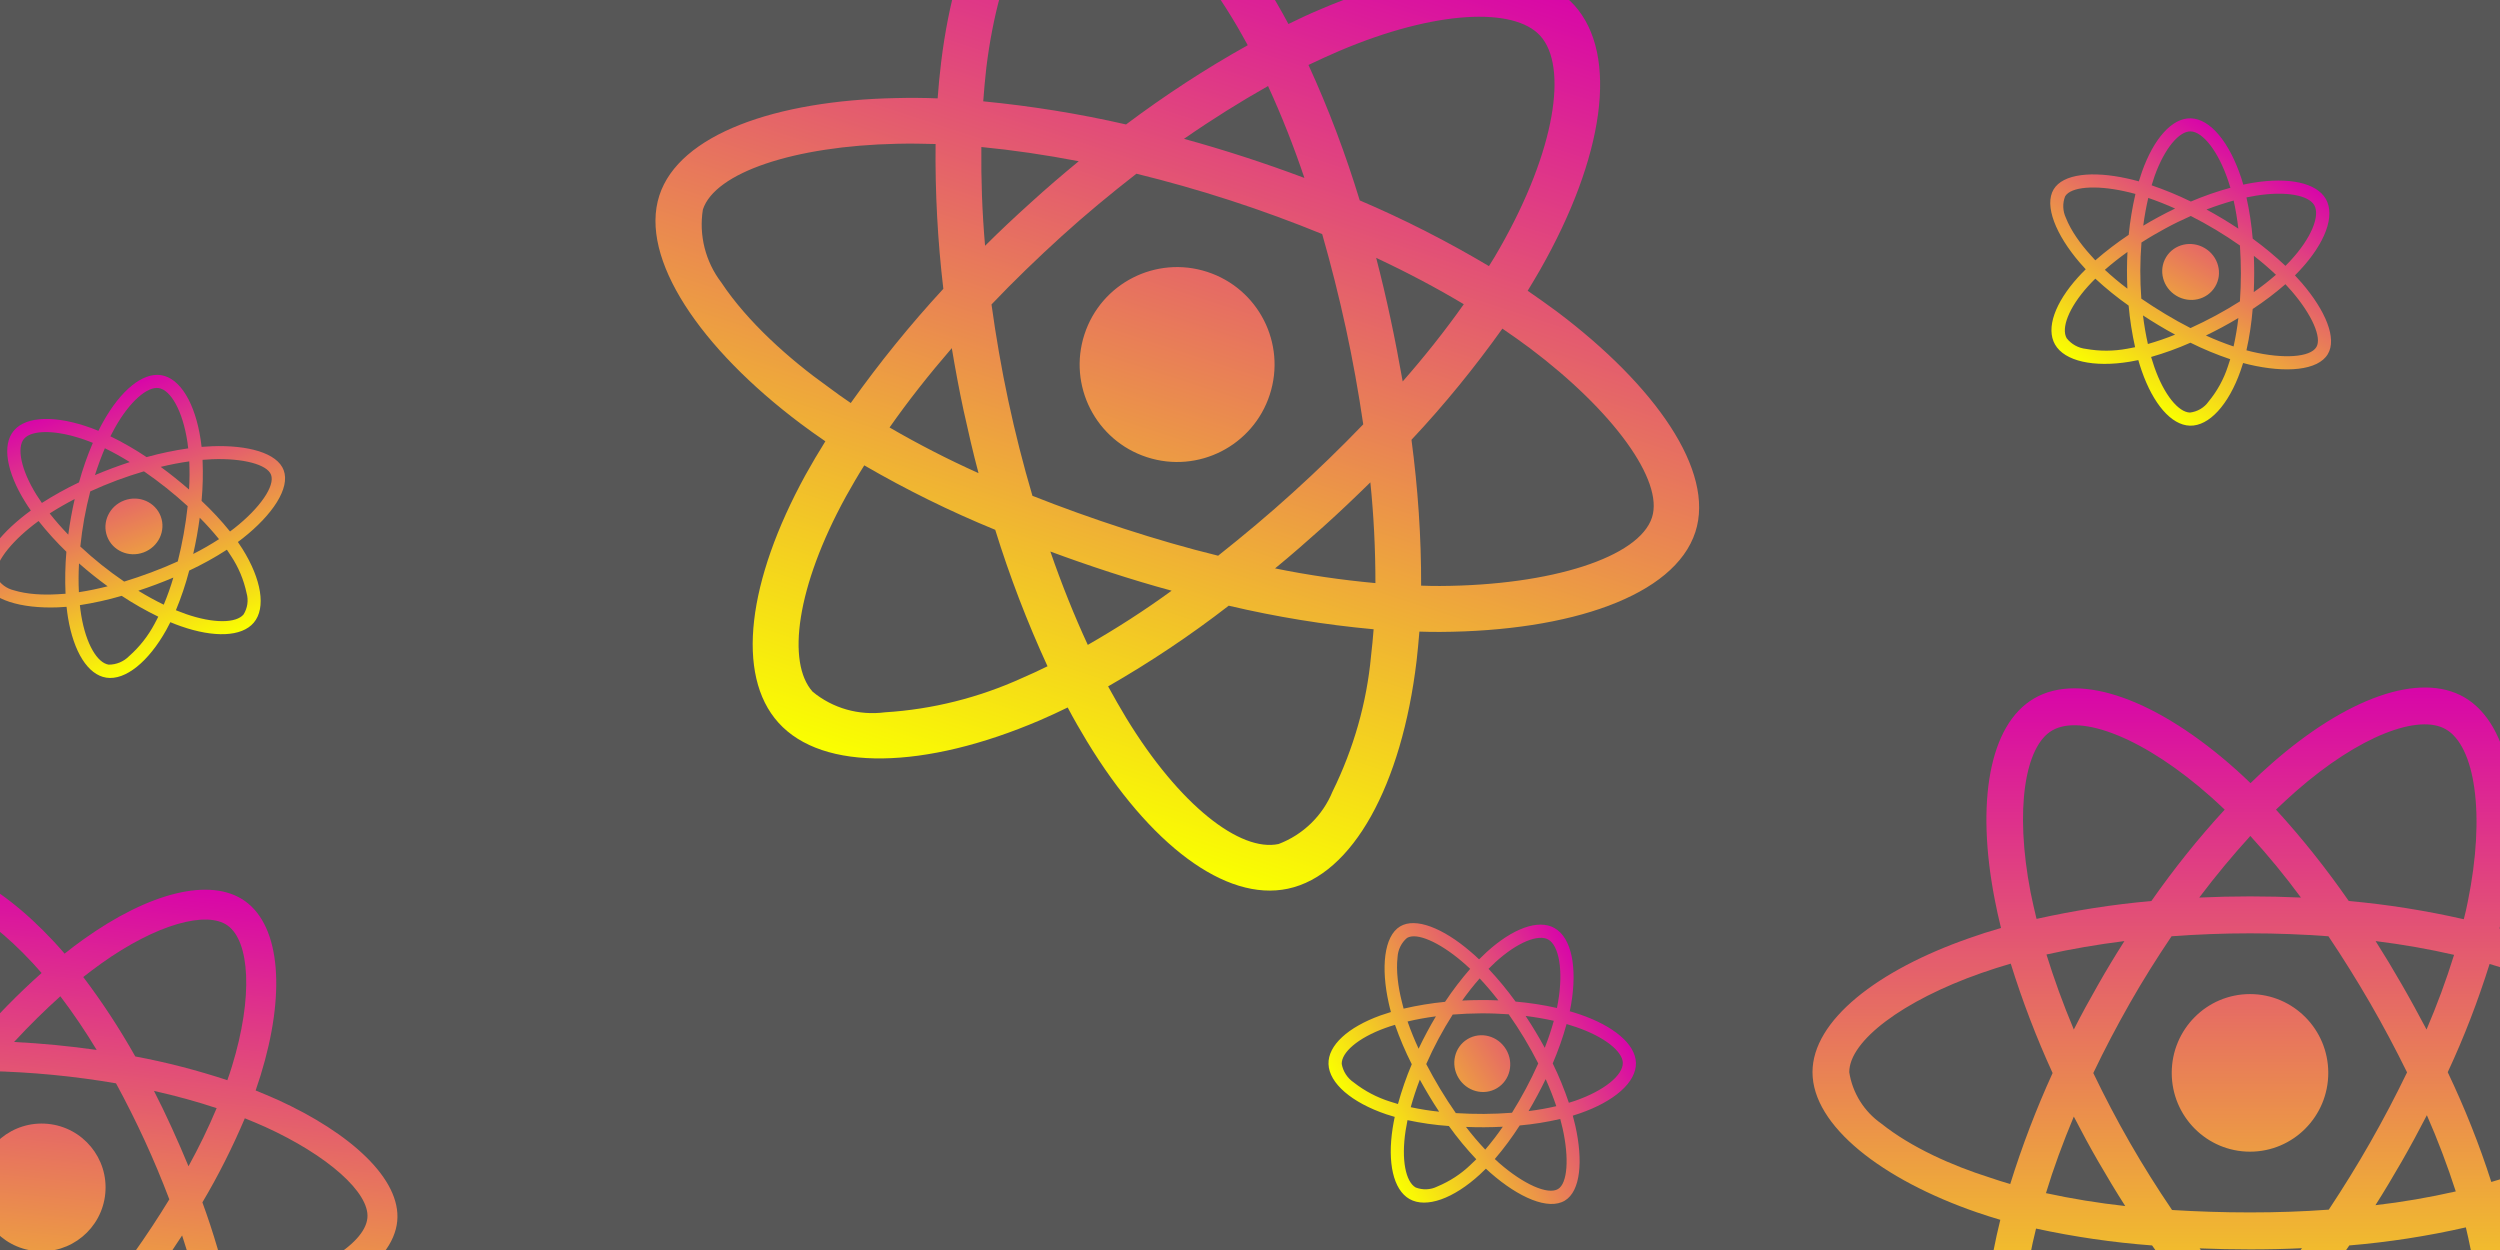 <svg width="120" height="60" viewBox="0 0 120 60" fill="none" xmlns="http://www.w3.org/2000/svg">
<rect x="0" y="0" width="120" height="60" fill="#333333" stroke="none"/>
<g clip-path="url(#clip0_197_26)">
<rect width="120" height="60" fill="#575757"/>
<path d="M13.318 52.786C12.969 52.632 12.62 52.484 12.271 52.343C12.354 52.102 12.431 51.86 12.508 51.619C13.711 47.725 13.478 44.48 11.76 43.252C10.104 42.077 7.144 42.848 4.008 45.089C3.698 45.308 3.393 45.541 3.101 45.775C2.938 45.584 2.768 45.393 2.597 45.209C-0.176 42.224 -3.107 40.798 -5.028 41.682C-6.872 42.527 -7.682 45.483 -7.31 49.313C-7.273 49.694 -7.228 50.068 -7.171 50.45C-7.609 50.529 -8.042 50.622 -8.449 50.724C-12.127 51.615 -14.867 53.315 -15.061 55.328C-15.261 57.408 -12.743 59.756 -9.165 61.379C-8.875 61.508 -8.584 61.636 -8.286 61.753C-8.425 62.143 -8.549 62.528 -8.668 62.927C-9.724 66.559 -9.46 69.544 -7.811 70.719C-6.111 71.932 -2.982 71.158 0.212 68.861C0.465 68.677 0.719 68.486 0.974 68.282C1.24 68.597 1.52 68.9 1.801 69.196C4.418 71.923 7.142 73.188 8.979 72.349C10.878 71.483 11.768 68.386 11.378 64.474C11.347 64.175 11.309 63.868 11.265 63.554C11.484 63.515 11.697 63.468 11.91 63.422C15.879 62.519 18.863 60.727 19.067 58.614C19.261 56.595 16.824 54.382 13.318 52.786ZM4.844 46.259C7.532 44.338 9.926 43.714 10.921 44.422C11.985 45.177 12.167 47.832 11.13 51.197C11.061 51.419 10.993 51.634 10.912 51.849C9.464 51.373 7.988 50.988 6.494 50.71C5.747 49.387 4.915 48.109 3.996 46.897C4.279 46.676 4.555 46.467 4.844 46.259ZM-5.035 58.029C-4.785 58.645 -4.527 59.255 -4.249 59.861C-3.965 60.473 -3.674 61.087 -3.362 61.689C-4.391 61.475 -5.408 61.209 -6.407 60.891C-6.021 59.959 -5.559 59.001 -5.035 58.029ZM-4.71 54.657C-5.034 53.623 -5.294 52.616 -5.497 51.648C-4.516 51.527 -3.48 51.452 -2.407 51.42C-2.814 51.94 -3.215 52.473 -3.597 53.015C-3.978 53.55 -4.354 54.099 -4.71 54.657ZM-4.113 56.416C-3.584 55.539 -3.018 54.685 -2.426 53.847C-1.834 53.01 -1.204 52.202 -0.55 51.411C0.457 51.434 1.481 51.492 2.521 51.592C3.561 51.692 4.583 51.831 5.569 52C6.055 52.895 6.512 53.806 6.941 54.736C7.369 55.665 7.763 56.611 8.128 57.568C7.593 58.445 7.026 59.305 6.426 60.149C5.834 60.986 5.212 61.794 4.563 62.593C3.563 62.571 2.526 62.505 1.48 62.404C0.433 62.303 -0.577 62.172 -1.551 62.018C-2.049 61.115 -2.512 60.196 -2.94 59.26C-3.368 58.324 -3.755 57.379 -4.113 56.416ZM7.597 60.988C7.993 60.434 8.37 59.872 8.741 59.302C9.075 60.31 9.354 61.325 9.584 62.363C8.528 62.497 7.464 62.576 6.399 62.595C6.813 62.07 7.208 61.529 7.597 60.988ZM9.048 55.981C8.791 55.364 8.527 54.747 8.249 54.142C7.977 53.544 7.691 52.951 7.391 52.364C8.452 52.601 9.461 52.879 10.399 53.192C9.998 54.149 9.545 55.074 9.048 55.981ZM2.897 47.821C3.524 48.648 4.107 49.511 4.641 50.397C3.327 50.21 2 50.082 0.675 50.015C1.411 49.218 2.161 48.483 2.897 47.821ZM-4.441 42.99C-3.258 42.445 -0.862 43.617 1.534 46.189C1.687 46.352 1.838 46.528 1.996 46.705C0.855 47.718 -0.212 48.813 -1.205 49.969C-2.724 49.957 -4.239 50.047 -5.751 50.231C-5.804 49.882 -5.844 49.529 -5.884 49.175C-6.2 45.889 -5.553 43.495 -4.441 42.99ZM-7.766 60.404C-8.038 60.297 -8.303 60.184 -8.568 60.064C-9.944 59.481 -11.489 58.619 -12.567 57.58C-13.195 57.048 -13.579 56.285 -13.628 55.466C-13.511 54.246 -11.254 52.889 -8.112 52.122C-7.72 52.026 -7.321 51.943 -6.924 51.867C-6.61 53.357 -6.2 54.829 -5.699 56.263C-6.473 57.595 -7.165 58.981 -7.766 60.404ZM-0.623 67.684C-1.82 68.585 -3.17 69.262 -4.609 69.675C-5.383 69.957 -6.239 69.908 -6.97 69.535C-7.971 68.82 -8.184 66.425 -7.28 63.316C-7.17 62.95 -7.054 62.584 -6.926 62.227C-5.464 62.691 -3.978 63.056 -2.463 63.316C-1.703 64.647 -0.851 65.933 0.074 67.153C-0.159 67.339 -0.392 67.518 -0.623 67.684ZM1.166 66.222C0.557 65.423 -0.045 64.544 -0.621 63.608C0.017 63.695 0.675 63.773 1.342 63.837C2.028 63.903 2.703 63.954 3.373 63.986C2.678 64.773 1.94 65.516 1.166 66.222ZM9.685 69.06C9.547 69.868 9.074 70.589 8.385 71.041C7.266 71.552 5.083 70.534 2.845 68.206C2.588 67.939 2.333 67.653 2.072 67.358C3.201 66.33 4.255 65.227 5.229 64.056C6.768 64.077 8.31 63.99 9.843 63.794C9.883 64.074 9.917 64.353 9.944 64.625C10.132 66.096 10.041 67.601 9.685 69.06ZM11.588 62.011C11.396 62.053 11.204 62.096 11.005 62.13C10.679 60.632 10.242 59.157 9.715 57.714C10.486 56.416 11.161 55.068 11.752 53.678C12.089 53.812 12.412 53.951 12.722 54.088C15.725 55.453 17.752 57.25 17.635 58.463C17.509 59.769 15.021 61.232 11.588 62.011ZM2.294 53.945C3.981 54.108 5.216 55.605 5.053 57.292C4.891 58.978 3.393 60.213 1.706 60.051C0.02 59.888 -1.215 58.39 -1.052 56.704C-0.89 55.018 0.608 53.783 2.294 53.945Z" fill="url(#paint0_linear_197_26)"/>
<g clip-path="url(#clip1_197_26)">
<path d="M10.183 21.419C10.013 21.426 9.844 21.437 9.676 21.45C9.664 21.34 9.649 21.231 9.634 21.122C9.372 19.37 8.657 18.151 7.73 18.007C6.837 17.872 5.792 18.75 4.958 20.235C4.874 20.381 4.796 20.531 4.724 20.68C4.621 20.637 4.516 20.596 4.412 20.557C2.723 19.935 1.269 19.951 0.664 20.671C0.083 21.36 0.323 22.669 1.206 24.089C1.294 24.23 1.383 24.367 1.48 24.505C1.318 24.622 1.162 24.742 1.017 24.861C-0.294 25.926 -1.073 27.123 -0.765 27.945C-0.448 28.795 1.017 29.218 2.769 29.153C2.911 29.146 3.053 29.14 3.195 29.127C3.214 29.306 3.237 29.48 3.266 29.659C3.536 31.281 4.214 32.392 5.104 32.528C6.021 32.67 7.133 31.758 7.981 30.239C8.048 30.118 8.113 29.994 8.177 29.865C8.344 29.936 8.515 29.999 8.685 30.06C10.262 30.612 11.602 30.574 12.181 29.888C12.781 29.18 12.547 27.8 11.64 26.351C11.57 26.241 11.496 26.129 11.418 26.015C11.499 25.957 11.576 25.897 11.653 25.837C13.079 24.712 13.939 23.431 13.616 22.568C13.308 21.743 11.902 21.357 10.183 21.419ZM5.519 20.528C6.234 19.255 7.079 18.545 7.616 18.627C8.189 18.713 8.771 19.712 8.997 21.226C9.012 21.326 9.026 21.423 9.034 21.522C8.36 21.619 7.691 21.758 7.036 21.941C6.482 21.571 5.901 21.235 5.299 20.942C5.371 20.801 5.442 20.665 5.519 20.528ZM3.792 27.042C4.011 27.233 4.231 27.421 4.459 27.602C4.691 27.786 4.926 27.968 5.167 28.142C4.711 28.259 4.251 28.354 3.787 28.425C3.764 27.986 3.767 27.523 3.792 27.042ZM3.277 25.664C2.948 25.325 2.651 24.983 2.384 24.645C2.756 24.407 3.159 24.175 3.585 23.954C3.521 24.236 3.461 24.522 3.411 24.807C3.36 25.09 3.314 25.377 3.277 25.664ZM3.855 26.233C3.9 25.788 3.964 25.345 4.042 24.903C4.121 24.461 4.22 24.024 4.332 23.588C4.742 23.4 5.166 23.223 5.604 23.059C6.042 22.896 6.481 22.75 6.91 22.624C7.277 22.878 7.636 23.144 7.987 23.422C8.338 23.701 8.677 23.993 9.008 24.294C8.96 24.74 8.896 25.186 8.816 25.632C8.738 26.074 8.642 26.51 8.534 26.948C8.126 27.134 7.696 27.311 7.255 27.476C6.814 27.641 6.382 27.787 5.96 27.916C5.586 27.662 5.224 27.394 4.872 27.113C4.52 26.832 4.183 26.539 3.855 26.233ZM9.449 25.731C9.502 25.438 9.547 25.145 9.587 24.85C9.914 25.178 10.221 25.519 10.513 25.879C10.113 26.137 9.699 26.376 9.274 26.59C9.34 26.305 9.396 26.017 9.449 25.731ZM9.074 23.497C8.853 23.306 8.628 23.117 8.4 22.936C8.176 22.756 7.948 22.58 7.714 22.41C8.187 22.296 8.647 22.207 9.085 22.146C9.106 22.597 9.101 23.046 9.074 23.497ZM5.033 21.516C5.444 21.716 5.845 21.939 6.229 22.18C5.664 22.364 5.105 22.573 4.558 22.805C4.702 22.351 4.863 21.918 5.033 21.516ZM1.151 21.066C1.523 20.622 2.713 20.612 4.171 21.147C4.264 21.18 4.359 21.219 4.456 21.257C4.191 21.875 3.97 22.51 3.792 23.154C3.177 23.445 2.584 23.776 2.01 24.142C1.922 24.017 1.838 23.887 1.754 23.757C0.997 22.538 0.8 21.479 1.151 21.066ZM3.146 28.5C3.016 28.511 2.888 28.519 2.758 28.524C2.092 28.565 1.304 28.531 0.671 28.336C0.316 28.252 0.015 28.029 -0.162 27.72C-0.348 27.221 0.302 26.252 1.421 25.34C1.56 25.226 1.705 25.116 1.851 25.009C2.262 25.528 2.71 26.022 3.186 26.483C3.129 27.153 3.116 27.828 3.146 28.5ZM7.419 29.944C7.109 30.528 6.695 31.055 6.194 31.497C5.936 31.758 5.582 31.906 5.216 31.903C4.675 31.82 4.131 30.928 3.9 29.54C3.874 29.376 3.851 29.211 3.834 29.047C4.512 28.942 5.18 28.794 5.841 28.6C6.402 28.971 6.992 29.306 7.598 29.601C7.54 29.718 7.48 29.834 7.419 29.944ZM7.86 29.025C7.461 28.832 7.051 28.607 6.639 28.355C6.913 28.264 7.193 28.166 7.474 28.061C7.763 27.953 8.045 27.841 8.321 27.723C8.192 28.165 8.037 28.599 7.86 29.025ZM11.836 28.469C11.935 28.811 11.883 29.184 11.691 29.494C11.339 29.912 10.264 29.941 8.916 29.471C8.762 29.417 8.604 29.355 8.443 29.291C8.7 28.67 8.914 28.035 9.082 27.388C9.706 27.096 10.311 26.761 10.891 26.386C10.961 26.487 11.028 26.59 11.091 26.69C11.449 27.227 11.7 27.831 11.836 28.469ZM11.253 25.351C11.184 25.405 11.114 25.459 11.041 25.511C10.622 24.991 10.164 24.501 9.675 24.042C9.737 23.385 9.751 22.729 9.723 22.072C9.884 22.058 10.041 22.049 10.192 22.042C11.664 21.988 12.825 22.293 13.01 22.788C13.21 23.322 12.487 24.378 11.253 25.351ZM5.963 24.021C6.674 23.755 7.458 24.098 7.716 24.787C7.973 25.475 7.606 26.249 6.896 26.515C6.185 26.78 5.4 26.437 5.143 25.749C4.885 25.06 5.253 24.286 5.963 24.021Z" fill="url(#paint1_linear_197_26)"/>
</g>
<g clip-path="url(#clip2_197_26)">
<path d="M74.741 14.963C74.273 14.618 73.802 14.283 73.329 13.957C73.533 13.626 73.727 13.291 73.922 12.957C76.997 7.557 77.722 2.649 75.569 0.253C73.491 -2.043 68.829 -1.872 63.421 0.429C62.887 0.653 62.356 0.899 61.844 1.152C61.664 0.814 61.474 0.473 61.281 0.142C58.137 -5.218 54.245 -8.308 51.092 -7.625C48.067 -6.975 45.886 -2.841 45.175 2.984C45.105 3.562 45.048 4.134 45.007 4.722C44.329 4.695 43.654 4.691 43.015 4.708C37.245 4.82 32.603 6.447 31.65 9.38C30.666 12.411 33.641 16.738 38.431 20.335C38.821 20.623 39.211 20.91 39.617 21.182C39.282 21.717 38.969 22.249 38.66 22.804C35.889 27.863 35.297 32.395 37.365 34.688C39.495 37.055 44.408 36.935 49.923 34.57C50.361 34.379 50.802 34.179 51.249 33.959C51.541 34.516 51.858 35.059 52.179 35.593C55.174 40.517 58.812 43.3 61.824 42.657C64.938 41.993 67.285 37.677 67.996 31.723C68.047 31.268 68.092 30.799 68.131 30.317C68.47 30.331 68.802 30.332 69.135 30.332C75.342 30.298 80.377 28.616 81.377 25.538C82.333 22.595 79.434 18.496 74.741 14.963ZM64.279 2.448C68.915 0.475 72.686 0.336 73.933 1.719C75.268 3.194 74.663 7.207 72.008 11.874C71.833 12.182 71.661 12.48 71.469 12.773C69.471 11.586 67.399 10.527 65.267 9.619C64.592 7.403 63.774 5.226 62.806 3.118C63.301 2.882 63.781 2.661 64.279 2.448ZM45.686 16.711C45.855 17.711 46.037 18.704 46.251 19.697C46.472 20.703 46.703 21.712 46.969 22.711C45.507 22.054 44.081 21.322 42.699 20.519C43.581 19.259 44.585 17.985 45.686 16.711ZM47.283 11.797C47.141 10.151 47.087 8.566 47.105 7.057C48.604 7.201 50.172 7.431 51.78 7.739C51.003 8.378 50.23 9.039 49.483 9.72C48.738 10.391 47.998 11.084 47.283 11.797ZM47.592 14.614C48.668 13.482 49.794 12.398 50.951 11.346C52.109 10.294 53.313 9.3 54.549 8.338C56.04 8.704 57.545 9.129 59.06 9.621C60.575 10.113 62.052 10.658 63.465 11.235C63.892 12.727 64.272 14.235 64.603 15.76C64.935 17.285 65.208 18.824 65.436 20.369C64.35 21.498 63.221 22.591 62.051 23.65C60.893 24.702 59.699 25.699 58.47 26.674C56.988 26.311 55.467 25.87 53.942 25.374C52.417 24.879 50.956 24.351 49.557 23.799C49.113 22.291 48.727 20.77 48.399 19.235C48.071 17.701 47.807 16.165 47.592 14.614ZM63.516 25.286C64.289 24.592 65.036 23.879 65.777 23.153C65.941 24.763 66.021 26.368 66.02 27.989C64.404 27.84 62.794 27.607 61.203 27.283C61.993 26.637 62.759 25.963 63.516 25.286ZM67.329 18.31C67.15 17.307 66.962 16.301 66.748 15.308C66.54 14.328 66.31 13.351 66.057 12.378C67.557 13.08 68.968 13.828 70.262 14.603C69.348 15.895 68.37 17.123 67.329 18.31ZM60.866 4.13C61.526 5.569 62.109 7.047 62.611 8.541C60.716 7.829 58.784 7.201 56.832 6.664C58.191 5.72 59.551 4.873 60.866 4.13ZM51.534 -5.484C53.475 -5.906 56.656 -3.369 59.375 1.251C59.548 1.544 59.715 1.856 59.892 2.171C57.859 3.304 55.909 4.581 54.05 5.974C51.791 5.456 49.505 5.089 47.195 4.864C47.23 4.328 47.287 3.788 47.344 3.248C47.958 -1.749 49.712 -5.099 51.534 -5.484ZM40.836 19.345C40.466 19.096 40.109 18.84 39.755 18.574C37.898 17.252 35.882 15.458 34.621 13.556C33.861 12.557 33.541 11.294 33.738 10.059C34.316 8.282 38.123 7.006 43.054 6.901C43.671 6.886 44.291 6.895 44.908 6.913C44.883 9.235 45.008 11.562 45.28 13.863C43.688 15.59 42.201 17.425 40.836 19.345ZM49.068 32.542C46.989 33.488 44.755 34.051 42.476 34.191C41.231 34.355 39.972 34 39.007 33.203C37.753 31.808 38.226 28.171 40.599 23.842C40.883 23.333 41.176 22.826 41.485 22.337C43.509 23.51 45.6 24.543 47.771 25.431C48.463 27.664 49.306 29.86 50.281 31.981C49.873 32.181 49.467 32.371 49.068 32.542ZM52.214 30.955C51.571 29.565 50.965 28.058 50.417 26.473C51.337 26.814 52.292 27.147 53.263 27.463C54.264 27.788 55.251 28.086 56.238 28.354C54.944 29.297 53.6 30.16 52.214 30.955ZM63.962 37.993C63.489 39.15 62.547 40.068 61.371 40.513C59.537 40.904 56.623 38.669 54.059 34.464C53.765 33.982 53.48 33.471 53.189 32.947C55.208 31.788 57.142 30.495 58.979 29.073C61.263 29.611 63.588 29.99 65.934 30.205C65.901 30.635 65.859 31.061 65.811 31.475C65.605 33.728 64.973 35.938 63.962 37.993ZM69.122 28.127C68.821 28.126 68.521 28.125 68.214 28.111C68.222 25.773 68.059 23.433 67.751 21.11C69.327 19.432 70.776 17.648 72.115 15.774C72.573 16.084 73.008 16.397 73.424 16.704C77.445 19.728 79.87 23.072 79.295 24.84C78.677 26.743 74.489 28.099 69.122 28.127ZM57.946 13.05C60.404 13.848 61.748 16.486 60.949 18.943C60.151 21.4 57.513 22.744 55.056 21.946C52.599 21.148 51.254 18.51 52.053 16.052C52.851 13.595 55.489 12.251 57.946 13.05Z" fill="url(#paint2_linear_197_26)"/>
</g>
<g clip-path="url(#clip3_197_26)">
<path d="M75.618 54.044C75.579 53.878 75.538 53.714 75.494 53.551C75.6 53.519 75.705 53.484 75.81 53.449C77.484 52.873 78.553 51.948 78.525 51.01C78.495 50.108 77.441 49.24 75.829 48.69C75.67 48.635 75.508 48.585 75.349 48.541C75.373 48.433 75.394 48.322 75.413 48.212C75.717 46.438 75.436 45.011 74.618 44.548C73.835 44.102 72.591 44.576 71.356 45.703C71.233 45.816 71.115 45.929 70.996 46.049C70.853 45.911 70.706 45.779 70.562 45.659C69.277 44.563 67.957 44.016 67.205 44.468C66.428 44.935 66.278 46.452 66.662 48.163C66.694 48.302 66.726 48.44 66.765 48.577C66.592 48.629 66.425 48.684 66.254 48.744C64.709 49.305 63.74 50.175 63.768 51.074C63.797 52.002 64.896 52.929 66.543 53.486C66.675 53.529 66.808 53.572 66.947 53.611C66.908 53.788 66.877 53.968 66.848 54.146C66.592 55.797 66.874 57.107 67.654 57.552C68.46 58.013 69.774 57.531 71.033 56.375C71.129 56.286 71.225 56.193 71.323 56.096C71.395 56.165 71.468 56.23 71.54 56.294C72.907 57.492 74.323 58.103 75.113 57.629C75.868 57.175 75.992 55.722 75.618 54.044ZM75.643 49.295C77.025 49.766 77.877 50.468 77.895 51.01C77.914 51.59 77.038 52.344 75.591 52.843C75.495 52.875 75.402 52.907 75.306 52.933C75.088 52.288 74.83 51.655 74.531 51.044C74.793 50.432 75.018 49.8 75.196 49.154C75.348 49.199 75.494 49.245 75.643 49.295ZM68.924 48.784C68.775 49.034 68.631 49.285 68.494 49.543C68.356 49.804 68.22 50.068 68.093 50.337C67.894 49.91 67.717 49.474 67.563 49.032C67.99 48.929 68.446 48.847 68.924 48.784ZM70.184 48.027C70.458 47.642 70.74 47.287 71.024 46.963C71.326 47.285 71.627 47.639 71.922 48.018C71.634 48.006 71.342 48 71.052 48.003C70.764 48.004 70.473 48.011 70.184 48.027ZM69.73 48.699C70.176 48.662 70.624 48.645 71.072 48.641C71.521 48.637 71.969 48.655 72.418 48.686C72.677 49.055 72.929 49.439 73.17 49.84C73.411 50.241 73.633 50.646 73.836 51.045C73.654 51.453 73.457 51.854 73.247 52.249C73.037 52.645 72.812 53.032 72.576 53.412C72.129 53.447 71.678 53.465 71.226 53.468C70.777 53.471 70.33 53.456 69.88 53.429C69.623 53.063 69.371 52.672 69.128 52.269C68.886 51.865 68.663 51.467 68.459 51.075C68.641 50.662 68.838 50.256 69.051 49.859C69.263 49.462 69.49 49.078 69.73 48.699ZM71.244 54.108C71.542 54.107 71.838 54.097 72.135 54.083C71.872 54.465 71.592 54.829 71.292 55.181C70.965 54.835 70.656 54.471 70.367 54.092C70.659 54.105 70.952 54.108 71.244 54.108ZM73.372 53.332C73.519 53.08 73.664 52.825 73.801 52.567C73.937 52.314 74.068 52.057 74.193 51.797C74.391 52.241 74.562 52.677 74.702 53.096C74.263 53.2 73.82 53.277 73.372 53.332ZM74.583 48.998C74.461 49.439 74.315 49.873 74.148 50.295C73.865 49.772 73.557 49.261 73.229 48.765C73.702 48.824 74.157 48.904 74.583 48.998ZM74.319 45.099C74.822 45.384 75.05 46.552 74.79 48.083C74.773 48.18 74.752 48.281 74.733 48.383C74.077 48.235 73.413 48.134 72.747 48.076C72.348 47.525 71.915 47.001 71.45 46.504C71.557 46.394 71.669 46.288 71.782 46.182C72.843 45.216 73.848 44.829 74.319 45.099ZM67.373 48.415C67.338 48.289 67.307 48.164 67.278 48.038C67.116 47.39 67.006 46.609 67.082 45.952C67.101 45.587 67.265 45.251 67.537 45.021C67.993 44.747 69.064 45.209 70.165 46.143C70.302 46.259 70.437 46.381 70.569 46.505C70.133 47.005 69.729 47.534 69.363 48.087C68.694 48.153 68.027 48.263 67.373 48.415ZM66.732 52.879C66.1 52.681 65.507 52.37 64.981 51.958C64.677 51.752 64.467 51.431 64.403 51.07C64.387 50.524 65.165 49.826 66.487 49.346C66.644 49.29 66.802 49.237 66.96 49.191C67.187 49.839 67.454 50.469 67.765 51.083C67.503 51.702 67.281 52.343 67.102 52.993C66.975 52.957 66.851 52.92 66.732 52.879ZM67.716 53.145C67.832 52.718 67.978 52.274 68.152 51.823C68.291 52.076 68.438 52.333 68.593 52.59C68.752 52.855 68.913 53.112 69.079 53.361C68.621 53.315 68.167 53.242 67.716 53.145ZM68.987 56.954C68.669 57.114 68.292 57.13 67.952 56.999C67.477 56.728 67.252 55.677 67.47 54.266C67.495 54.104 67.527 53.938 67.56 53.767C68.217 53.907 68.881 54.002 69.547 54.049C69.948 54.61 70.388 55.143 70.862 55.645C70.775 55.732 70.687 55.817 70.6 55.897C70.138 56.347 69.589 56.704 68.987 56.954ZM71.946 55.813C71.88 55.754 71.815 55.696 71.75 55.633C72.185 55.127 72.583 54.587 72.946 54.022C73.603 53.964 74.251 53.858 74.892 53.711C74.934 53.867 74.972 54.019 75.006 54.166C75.327 55.604 75.239 56.801 74.786 57.073C74.297 57.367 73.128 56.848 71.946 55.813ZM72.29 50.369C72.681 51.019 72.487 51.853 71.856 52.232C71.226 52.61 70.399 52.39 70.008 51.74C69.617 51.09 69.811 50.256 70.442 49.877C71.072 49.498 71.899 49.718 72.29 50.369Z" fill="url(#paint3_linear_197_26)"/>
</g>
<path d="M121.305 44.99C120.863 44.842 120.42 44.701 119.977 44.569C120.05 44.264 120.116 43.958 120.182 43.652C121.191 38.73 120.526 34.775 118.287 33.47C116.129 32.223 112.61 33.519 109.05 36.641C108.697 36.946 108.353 37.269 108.025 37.591C107.803 37.376 107.573 37.161 107.344 36.955C103.611 33.618 99.871 32.214 97.631 33.528C95.482 34.783 94.842 38.507 95.745 43.165C95.835 43.628 95.933 44.082 96.048 44.544C95.523 44.693 95.006 44.858 94.522 45.032C90.142 46.559 87 48.971 87 51.465C87 54.042 90.347 56.627 94.9 58.196C95.269 58.32 95.638 58.443 96.015 58.551C95.892 59.046 95.785 59.533 95.687 60.037C94.826 64.621 95.498 68.254 97.648 69.501C99.862 70.79 103.587 69.47 107.213 66.272C107.5 66.016 107.787 65.752 108.074 65.471C108.435 65.826 108.812 66.165 109.189 66.495C112.7 69.534 116.17 70.765 118.311 69.518C120.526 68.23 121.248 64.323 120.313 59.566C120.239 59.203 120.157 58.831 120.067 58.452C120.329 58.377 120.584 58.295 120.838 58.212C125.571 56.635 129 54.083 129 51.465C129 48.963 125.768 46.535 121.305 44.99ZM110.207 37.979C113.258 35.303 116.105 34.254 117.401 35.006C118.787 35.807 119.32 39.044 118.451 43.297C118.393 43.578 118.336 43.851 118.262 44.123C116.441 43.71 114.595 43.413 112.741 43.248C111.675 41.712 110.51 40.242 109.247 38.862C109.567 38.557 109.879 38.268 110.207 37.979ZM99.543 53.596C99.92 54.322 100.305 55.041 100.716 55.751C101.134 56.47 101.561 57.188 102.012 57.89C100.732 57.749 99.46 57.543 98.206 57.271C98.566 56.081 99.018 54.851 99.543 53.596ZM99.543 49.417C99.026 48.186 98.591 46.981 98.23 45.816C99.411 45.552 100.666 45.337 101.971 45.172C101.536 45.857 101.109 46.559 100.707 47.27C100.305 47.972 99.912 48.69 99.543 49.417ZM100.478 51.506C101.019 50.367 101.61 49.252 102.233 48.153C102.857 47.055 103.529 45.989 104.235 44.941C105.465 44.85 106.72 44.8 108 44.8C109.28 44.8 110.543 44.85 111.765 44.941C112.462 45.981 113.127 47.047 113.759 48.137C114.39 49.227 114.981 50.342 115.539 51.473C114.989 52.613 114.398 53.736 113.767 54.843C113.143 55.941 112.479 57.006 111.782 58.063C110.559 58.154 109.288 58.196 108 58.196C106.712 58.196 105.465 58.154 104.259 58.08C103.546 57.031 102.873 55.958 102.241 54.859C101.61 53.761 101.027 52.646 100.478 51.506ZM115.293 55.735C115.711 55.008 116.105 54.273 116.49 53.53C117.015 54.727 117.475 55.941 117.877 57.188C116.605 57.477 115.317 57.7 114.021 57.849C114.464 57.155 114.882 56.445 115.293 55.735ZM116.474 49.417C116.088 48.69 115.695 47.963 115.284 47.253C114.882 46.551 114.464 45.857 114.029 45.172C115.35 45.337 116.613 45.56 117.795 45.833C117.417 47.055 116.974 48.244 116.474 49.417ZM108.016 40.126C108.878 41.068 109.69 42.059 110.445 43.083C108.82 43.008 107.188 43.008 105.564 43.083C106.368 42.017 107.196 41.026 108.016 40.126ZM98.501 35.064C99.879 34.254 102.939 35.41 106.162 38.284C106.368 38.466 106.573 38.664 106.786 38.862C105.514 40.242 104.341 41.712 103.267 43.248C101.413 43.413 99.575 43.702 97.754 44.107C97.648 43.685 97.557 43.256 97.467 42.827C96.696 38.829 97.205 35.815 98.501 35.064ZM96.491 56.833C96.147 56.734 95.81 56.627 95.474 56.511C93.727 55.958 91.741 55.082 90.306 53.934C89.477 53.356 88.919 52.464 88.764 51.465C88.764 49.954 91.356 48.021 95.097 46.708C95.564 46.543 96.04 46.394 96.516 46.254C97.073 48.046 97.746 49.805 98.525 51.506C97.738 53.232 97.057 55.016 96.491 56.833ZM106.056 64.926C104.702 66.173 103.136 67.164 101.429 67.841C100.519 68.279 99.469 68.32 98.534 67.949C97.229 67.189 96.688 64.274 97.426 60.351C97.516 59.889 97.615 59.426 97.73 58.972C99.567 59.368 101.421 59.641 103.3 59.781C104.382 61.326 105.572 62.804 106.843 64.191C106.581 64.448 106.318 64.695 106.056 64.926ZM108.066 62.919C107.229 62.011 106.392 61.004 105.58 59.922C106.368 59.953 107.18 59.971 108 59.971C108.845 59.971 109.673 59.954 110.494 59.913C109.739 60.962 108.927 61.962 108.066 62.919ZM118.787 65.397C118.713 66.404 118.221 67.346 117.434 67.982C116.129 68.742 113.348 67.751 110.346 65.157C110.002 64.86 109.657 64.538 109.304 64.208C110.559 62.812 111.716 61.334 112.766 59.781C114.645 59.624 116.515 59.335 118.361 58.914C118.443 59.253 118.516 59.591 118.582 59.922C118.984 61.706 119.05 63.564 118.787 65.397ZM120.28 56.519C120.05 56.593 119.821 56.668 119.583 56.734C119.009 54.933 118.303 53.174 117.491 51.465C118.279 49.78 118.943 48.046 119.501 46.27C119.927 46.394 120.337 46.526 120.731 46.658C124.554 47.98 127.236 49.945 127.236 51.448C127.236 53.067 124.373 55.157 120.28 56.519ZM108 47.716C110.075 47.716 111.757 49.409 111.757 51.498C111.757 53.587 110.075 55.28 108 55.28C105.925 55.28 104.243 53.587 104.243 51.498C104.243 49.409 105.925 47.716 108 47.716Z" fill="url(#paint4_linear_197_26)"/>
<g clip-path="url(#clip4_197_26)">
<path d="M110.498 13.596C110.386 13.467 110.273 13.342 110.158 13.218C110.236 13.14 110.312 13.06 110.388 12.98C111.597 11.685 112.106 10.367 111.64 9.551C111.19 8.769 109.853 8.498 108.171 8.769C108.005 8.795 107.839 8.827 107.678 8.863C107.647 8.756 107.614 8.648 107.58 8.543C107.015 6.833 106.097 5.705 105.157 5.68C104.256 5.654 103.381 6.657 102.819 8.232C102.763 8.389 102.712 8.544 102.664 8.706C102.473 8.652 102.281 8.604 102.098 8.565C100.448 8.201 99.026 8.337 98.574 9.09C98.107 9.867 98.687 11.277 99.83 12.608C99.923 12.715 100.016 12.822 100.115 12.925C99.986 13.051 99.865 13.178 99.743 13.312C98.642 14.532 98.194 15.755 98.641 16.536C99.102 17.342 100.508 17.645 102.224 17.363C102.36 17.34 102.498 17.314 102.639 17.284C102.688 17.459 102.744 17.632 102.803 17.802C103.352 19.38 104.216 20.405 105.113 20.432C106.041 20.46 106.975 19.418 107.544 17.806C107.587 17.683 107.629 17.555 107.669 17.424C107.765 17.451 107.86 17.474 107.954 17.497C109.724 17.912 111.261 17.788 111.735 16.998C112.189 16.243 111.616 14.902 110.498 13.596ZM108.291 9.391C109.732 9.158 110.814 9.377 111.084 9.848C111.373 10.351 110.954 11.428 109.91 12.547C109.841 12.621 109.774 12.693 109.701 12.761C109.206 12.293 108.681 11.856 108.13 11.457C108.074 10.793 107.976 10.13 107.83 9.476C107.986 9.445 108.136 9.416 108.291 9.391ZM102.118 12.094C102.105 12.385 102.095 12.674 102.095 12.965C102.096 13.261 102.099 13.558 102.114 13.855C101.738 13.571 101.377 13.27 101.033 12.951C101.362 12.66 101.726 12.374 102.118 12.094ZM102.876 10.834C102.937 10.365 103.019 9.919 103.117 9.5C103.535 9.643 103.968 9.814 104.406 10.01C104.146 10.135 103.885 10.266 103.63 10.405C103.377 10.541 103.123 10.684 102.876 10.834ZM102.79 11.64C103.166 11.398 103.554 11.173 103.948 10.959C104.343 10.745 104.746 10.55 105.158 10.367C105.56 10.571 105.962 10.792 106.363 11.033C106.764 11.274 107.151 11.527 107.517 11.784C107.547 12.23 107.562 12.676 107.563 13.124C107.563 13.572 107.546 14.019 107.516 14.466C107.137 14.706 106.748 14.934 106.349 15.149C105.955 15.363 105.554 15.559 105.144 15.747C104.744 15.544 104.338 15.317 103.935 15.075C103.531 14.832 103.148 14.585 102.783 14.335C102.75 13.884 102.734 13.434 102.735 12.984C102.736 12.533 102.756 12.087 102.79 11.64ZM106.666 15.705C106.929 15.565 107.185 15.417 107.441 15.265C107.388 15.725 107.312 16.178 107.212 16.63C106.761 16.478 106.317 16.303 105.884 16.104C106.149 15.978 106.409 15.842 106.666 15.705ZM108.181 14.021C108.192 13.729 108.201 13.436 108.201 13.145C108.202 12.857 108.197 12.569 108.185 12.28C108.569 12.579 108.924 12.884 109.245 13.189C108.905 13.486 108.551 13.762 108.181 14.021ZM107.215 9.626C107.315 10.072 107.389 10.524 107.44 10.975C106.945 10.647 106.433 10.339 105.911 10.056C106.356 9.886 106.795 9.743 107.215 9.626ZM105.151 6.307C105.73 6.322 106.479 7.247 106.968 8.721C107 8.815 107.028 8.913 107.059 9.013C106.41 9.19 105.776 9.412 105.161 9.674C104.55 9.374 103.922 9.116 103.278 8.895C103.321 8.748 103.371 8.601 103.42 8.454C103.903 7.103 104.609 6.29 105.151 6.307ZM100.575 12.496C100.485 12.402 100.399 12.306 100.315 12.208C99.868 11.712 99.404 11.074 99.163 10.457C99.008 10.127 98.995 9.753 99.127 9.422C99.401 8.966 100.564 8.871 101.974 9.179C102.15 9.217 102.326 9.262 102.501 9.309C102.351 9.955 102.243 10.612 102.178 11.272C101.619 11.645 101.082 12.055 100.575 12.496ZM102.105 16.739C101.455 16.86 100.784 16.864 100.127 16.747C99.762 16.708 99.426 16.523 99.2 16.235C98.929 15.76 99.288 14.778 100.231 13.734C100.343 13.611 100.457 13.49 100.576 13.375C101.08 13.841 101.611 14.272 102.174 14.668C102.234 15.338 102.338 16.008 102.485 16.666C102.357 16.694 102.229 16.719 102.105 16.739ZM103.099 16.512C103.001 16.08 102.922 15.619 102.863 15.14C103.104 15.297 103.356 15.456 103.613 15.61C103.877 15.769 104.14 15.92 104.405 16.062C103.978 16.237 103.542 16.385 103.099 16.512ZM106.009 19.278C105.804 19.568 105.479 19.76 105.117 19.803C104.57 19.787 103.878 18.964 103.408 17.617C103.354 17.462 103.304 17.3 103.253 17.134C103.9 16.949 104.53 16.721 105.141 16.45C105.758 16.757 106.396 17.021 107.051 17.242C107.015 17.36 106.977 17.476 106.938 17.588C106.74 18.201 106.424 18.774 106.009 19.278ZM108.087 16.881C108.001 16.86 107.916 16.839 107.829 16.814C107.976 16.163 108.073 15.499 108.129 14.831C108.681 14.471 109.204 14.073 109.7 13.642C109.811 13.76 109.916 13.877 110.015 13.991C110.974 15.109 111.458 16.207 111.186 16.661C110.892 17.149 109.616 17.24 108.087 16.881ZM105.834 11.913C106.485 12.303 106.705 13.131 106.326 13.761C105.947 14.392 105.113 14.586 104.463 14.195C103.813 13.804 103.593 12.977 103.971 12.346C104.35 11.716 105.184 11.522 105.834 11.913Z" fill="url(#paint5_linear_197_26)"/>
</g>
</g>
<defs>
<linearGradient id="paint0_linear_197_26" x1="3.438" y1="42.068" x2="0.562" y2="71.931" gradientUnits="userSpaceOnUse">
<stop stop-color="#D805A9"/>
<stop offset="1" stop-color="#FAFF00"/>
</linearGradient>
<linearGradient id="paint1_linear_197_26" x1="4.149" y1="19.169" x2="8.71" y2="31.367" gradientUnits="userSpaceOnUse">
<stop stop-color="#D805A9"/>
<stop offset="1" stop-color="#FAFF00"/>
</linearGradient>
<linearGradient id="paint2_linear_197_26" x1="63.569" y1="-4.256" x2="49.431" y2="39.257" gradientUnits="userSpaceOnUse">
<stop stop-color="#D805A9"/>
<stop offset="1" stop-color="#FAFF00"/>
</linearGradient>
<linearGradient id="paint3_linear_197_26" x1="76.73" y1="47.701" x2="65.567" y2="54.408" gradientUnits="userSpaceOnUse">
<stop stop-color="#D805A9"/>
<stop offset="1" stop-color="#FAFF00"/>
</linearGradient>
<linearGradient id="paint4_linear_197_26" x1="108" y1="33" x2="108" y2="70" gradientUnits="userSpaceOnUse">
<stop stop-color="#D805A9"/>
<stop offset="1" stop-color="#FAFF00"/>
</linearGradient>
<linearGradient id="paint5_linear_197_26" x1="108.502" y1="7.473" x2="101.795" y2="18.636" gradientUnits="userSpaceOnUse">
<stop stop-color="#D805A9"/>
<stop offset="1" stop-color="#FAFF00"/>
</linearGradient>
<clipPath id="clip0_197_26">
<rect width="120" height="60" fill="white"/>
</clipPath>
<clipPath id="clip1_197_26">
<rect width="17.913" height="17.363" fill="white" transform="translate(-5 20.273) rotate(-20.5)"/>
</clipPath>
<clipPath id="clip2_197_26">
<rect width="61" height="61" fill="white" transform="translate(36.918 -20.932) rotate(18)"/>
</clipPath>
<clipPath id="clip3_197_26">
<rect width="17.913" height="17.363" fill="white" transform="translate(73.977 38.906) rotate(59)"/>
</clipPath>
<clipPath id="clip4_197_26">
<rect width="17.913" height="17.363" fill="white" transform="translate(101.943 1) rotate(31)"/>
</clipPath>
</defs>
</svg>
